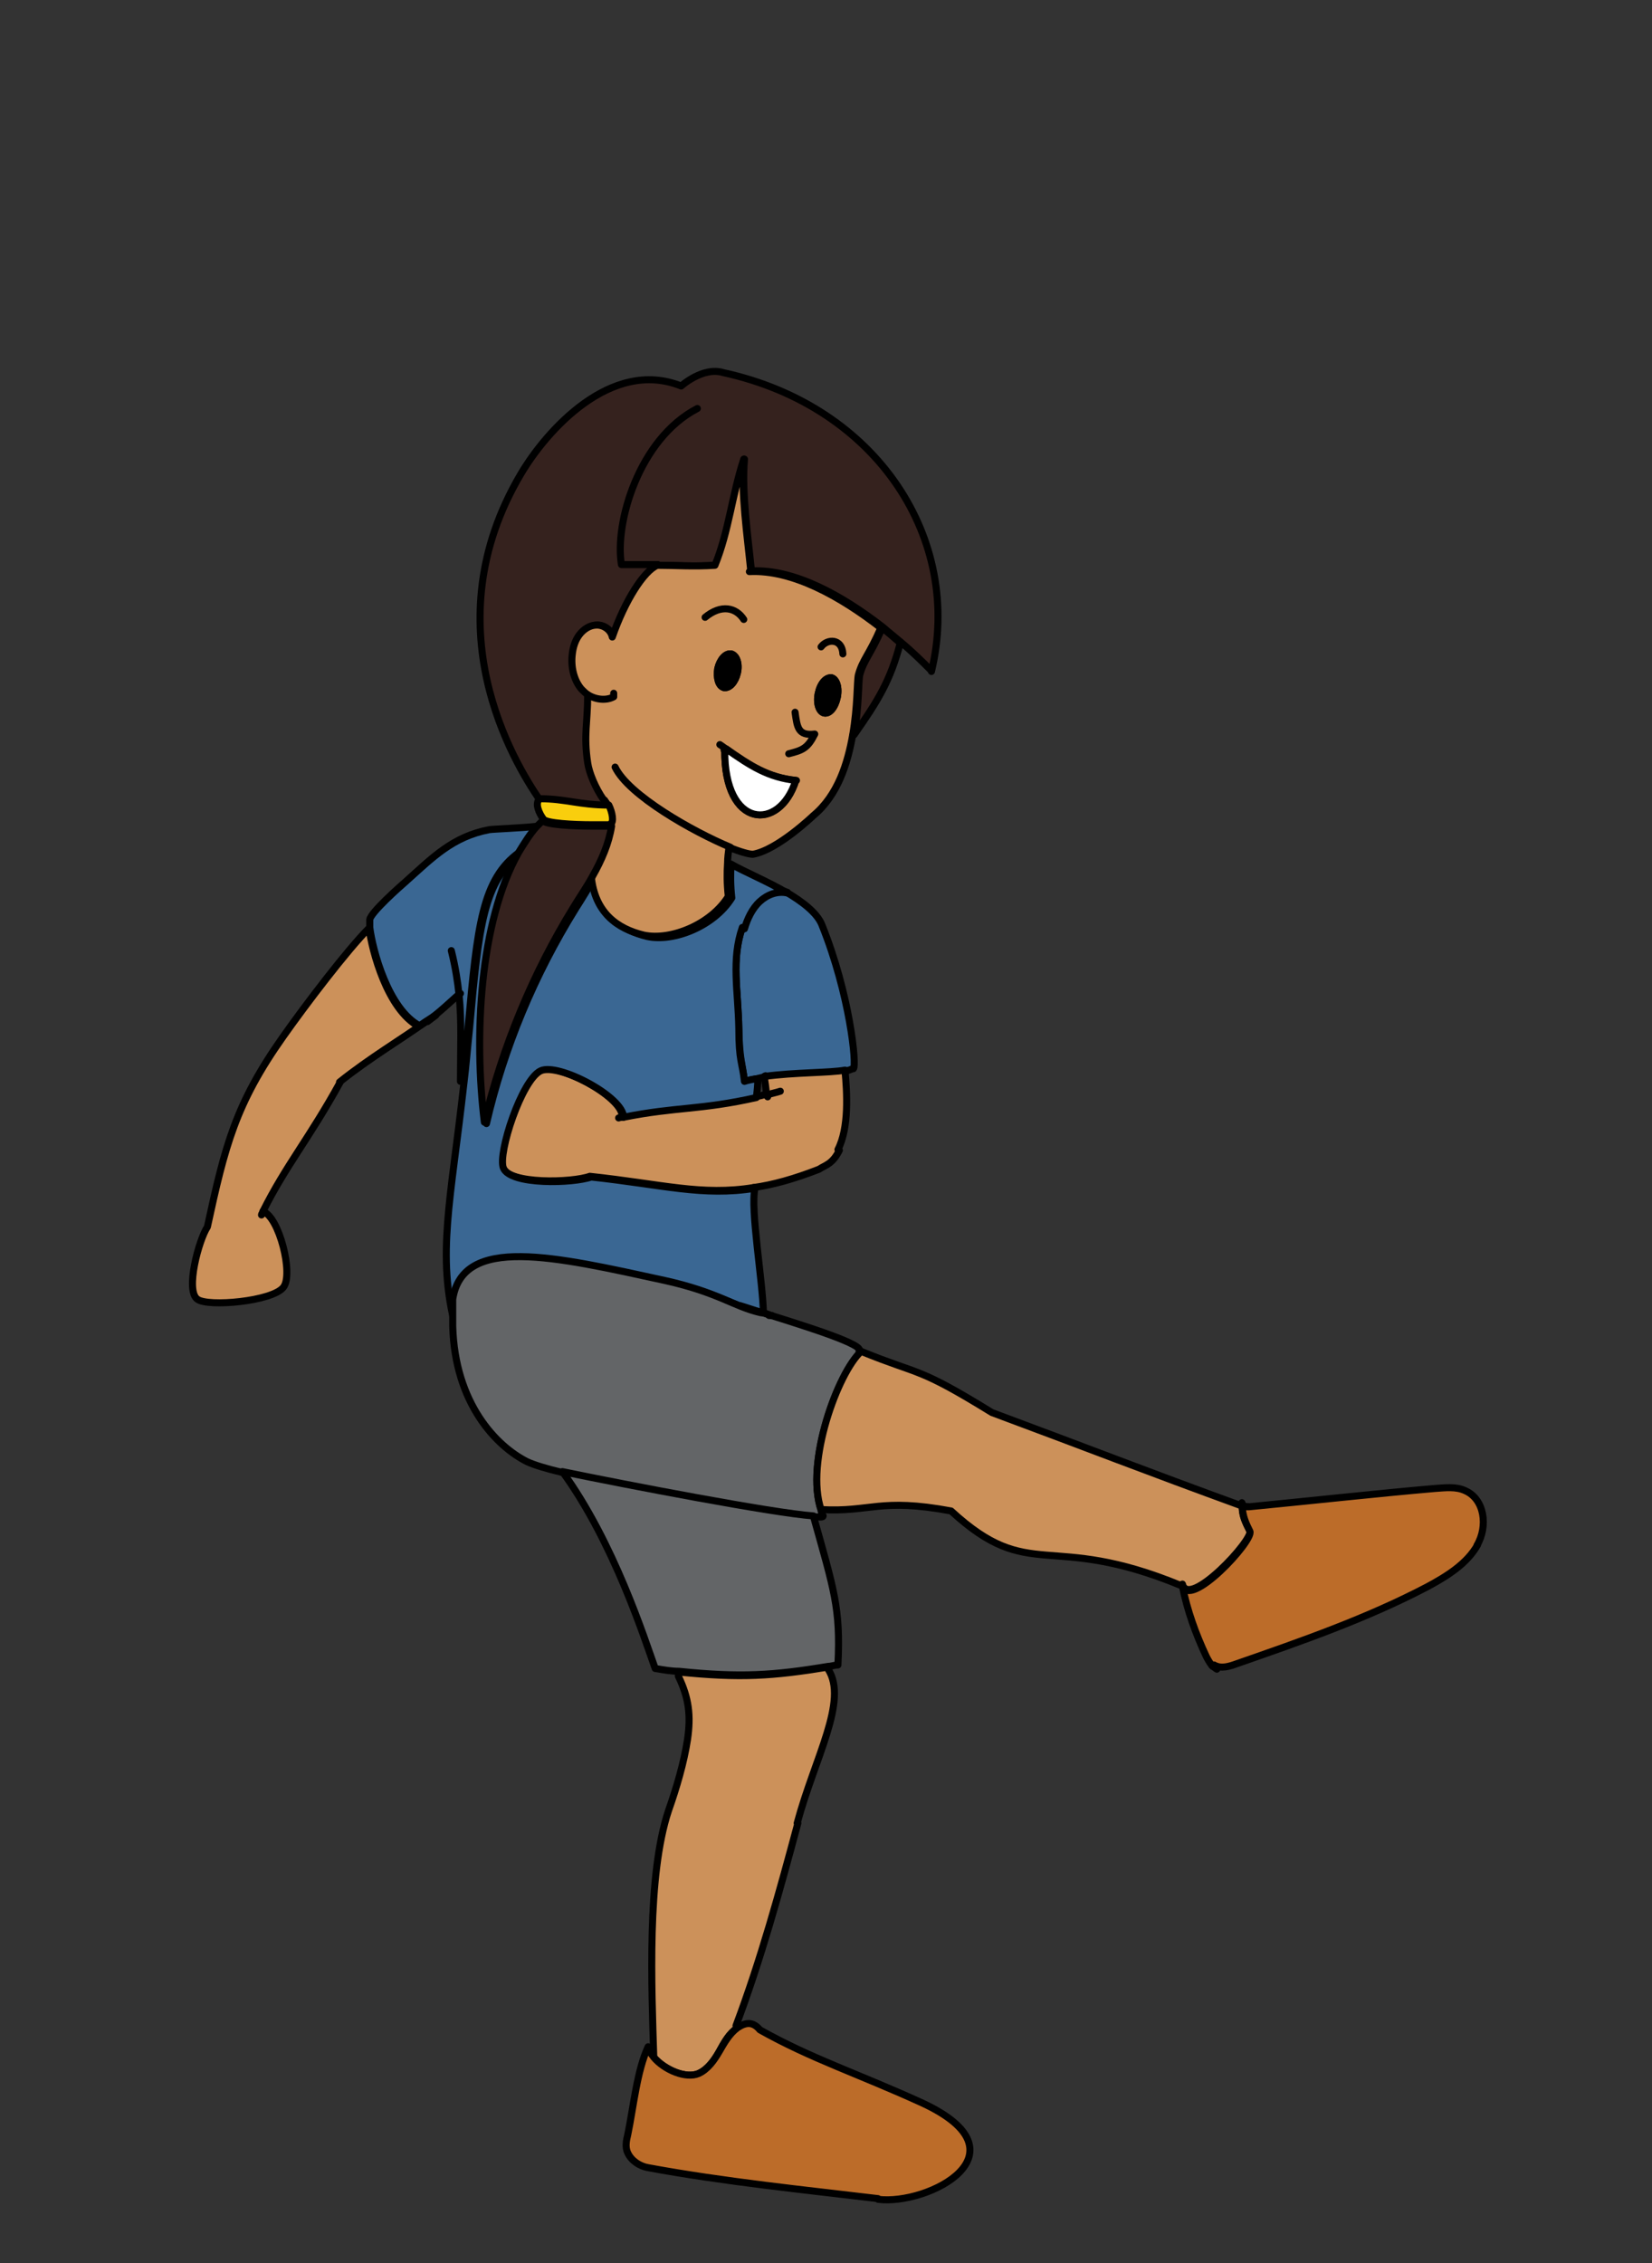 <?xml version="1.0" encoding="UTF-8"?><svg id="usa" xmlns="http://www.w3.org/2000/svg" width="235" height="321.9" viewBox="0 0 235 321.9"><rect x="0" y="0" width="235" height="321.9" fill="#333333" stroke="none"/><defs><style>.cls-1{fill:#3a6793;}.cls-1,.cls-2,.cls-3,.cls-4,.cls-5,.cls-6,.cls-7,.cls-8,.cls-9{stroke:#000;stroke-linecap:round;stroke-linejoin:round;}.cls-2{fill:#35221e;}.cls-3{fill:#cc915a;}.cls-4{fill:#636567;}.cls-5{fill:#bc6c29;}.cls-6{fill:#fff;}.cls-7{fill:none;}.cls-8{fill:#f9ce0d;}</style></defs><path class="cls-1" d="M76.4,117.6c-.9,1.1-1.8,2.3-2.5,3.6-5.3,3.8-6,10.4-7.3,24.8-.2,2.8-.5,5.4-.8,7.8h-.3c0-4.9.2-8.4-.2-12.4-3.3,3-3.5,3.1-4.6,3.8,0,0,0,0,0,0-.3.2-.6.4-1,.7-4.5-2.4-6.7-10.8-7.1-14,0-.5,0-.9,0-1.1.1-1,4.4-4.8,5.1-5.4,3.9-3.5,6.7-6.4,11.9-7.4.7-.1,4.2-.2,7-.5Z"/><path class="cls-7" d="M65.5,141.3c0,0-.2.2-.2.2"/><path class="cls-3" d="M48.4,153.9c-4.4,8-7.7,11.8-11,18.4h0c2.3.7,4.4,9,2.9,10.8-1.6,2-10.7,2.8-12.2,1.7-1.8-1.2.2-8.5,1.4-10.3,2.5-11.5,4-17.5,10.8-27.1,3.1-4.4,9.1-12.3,12.2-15.4.4,3.2,2.6,11.6,7.1,14,.4-.3.8-.5,1-.7-3.2,2.3-8.2,5.3-12.3,8.6Z"/><path class="cls-7" d="M37.4,172.3c0,.2-.2.3-.2.5"/><path class="cls-7" d="M62,144.4c-.4.3-.8.6-1.2.9"/><path class="cls-1" d="M121.4,151.9c-.1.1-.5.3-1,.4-2.2.4-7.3.3-11.5.9-.4,0-.8.1-1.1.2-.7.1-1.3.3-1.9.4-.3-2.7-.7-2.9-.8-7.5-.1-5.5-1.1-9.8.5-14.4.5-1.4,1.1-2.9,2.2-3.9,1-1,2.5-1.5,3.9-1.2,2.4,1.4,4.5,3,5.2,4.7,4,9.9,5,20,4.5,20.5Z"/><path class="cls-3" d="M119.4,163.6c-1,2-2,2.1-2.9,2.7-3.6,1.4-6.5,2.2-9.3,2.6h0c-7.4,1.2-13-.5-23.3-1.6-2.5.9-11.5,1.2-12.5-1.3-.8-2.1,2.6-12.5,5.3-13.8,2.5-1.2,11.7,3.7,11.8,6.5h0c7.5-1.4,10.9-.9,18.9-2.7.5-.1,1.1-.2,1.6-.4,0-.8-.2-1.8-.3-2.5,4.3-.6,9.4-.5,11.5-.9h0c.3,3.2.6,8.2-1,11.3Z"/><path class="cls-7" d="M88.7,158.9c-.2,0-.4,0-.7.1"/><path class="cls-7" d="M111,155.2c-.6.2-1.2.3-1.8.5"/><path class="cls-7" d="M64.8,189.6c0-.3-.2-.6-.2-.9"/><path class="cls-1" d="M105.6,131.9c-1.6,4.6-.6,9-.5,14.4,0,4.6.5,4.8.8,7.5.6-.2,1.2-.3,1.9-.4,0,1.2-.1,1.6-.2,2.7-8,1.8-11.4,1.3-18.9,2.8h0c0-2.9-9.3-7.8-11.8-6.6-2.7,1.3-6.1,11.7-5.3,13.8,1,2.5,10,2.2,12.5,1.3,10.2,1.1,15.9,2.8,23.3,1.6-.7,2.9,1.1,13.1,1.2,17.8h0c-3.9-.8-6-2.8-13.7-4.5-15.6-3.4-28.7-6.5-30.1,2.7-.1,1.3-.1,2.6,0,3.8-2.7-10.4-.7-17.8,1.2-34.8.3-2.4.5-5,.8-7.8,1.3-14.5,2-21,7.3-24.8-5.6,9.8-6.4,26.3-4.9,38.4,2.5-10.8,6.8-21.1,12.7-30.6.9-1.4,1.8-2.9,2.7-4.4.5,5.2,3.7,7.5,7.5,8.4,3.8.8,9.5-1.5,12-5.5-.2-1.9-.2-3.3-.1-4.8,1.7,1,5.1,2.4,8,4.1-1.4-.3-2.8.2-3.9,1.2-1.1,1-1.8,2.5-2.2,3.9Z"/><path class="cls-7" d="M107.2,168.9s0,0,0,0"/><path class="cls-7" d="M65.3,141.5c-.2-1.9-.5-3.9-1.1-6.3"/><path class="cls-4" d="M122.5,192.3c-3.3,3-8,15.8-5.7,22.5,0,.3.2.6.3.8,0,.2-.4.2-1.5.1-5.7-.4-26.5-4.4-35.7-6.3-2.1-.5-3.8-1-4.9-1.5-4.4-2.2-10.3-8.3-10.6-19.3,0-1.2,0-2.5,0-3.8,1.4-9.2,14.5-6.1,30.1-2.7,7.7,1.7,9.8,3.7,13.7,4.6.3,0,.6.1.9.2,0,0,0,0,0,0,5.7,1.8,14.1,4.4,13.1,5.3Z"/><path class="cls-7" d="M105.3,185.7c.7.2,1.8.6,3.2,1,.3,0,.6.2.9.3"/><path class="cls-4" d="M119.2,236.8c-.5,0-.9.2-1.4.2-7.8,1.3-12.5,1.6-21.2.7-1.1,0-2.2-.2-3.4-.4-1.5-4.2-5.9-18-13.2-28,9.2,1.9,30,5.9,35.7,6.3,2.9,10.4,3.9,13.1,3.5,21.1Z"/><path class="cls-3" d="M113.5,259.3c-2.6,9.7-5.3,19.5-8.8,28.8l.2.3c-1.2.8-1.9,2.1-2.6,3.4-.7,1.3-1.6,2.5-2.9,3.1-1.8.8-4.8-.5-6.4-2.3-.3-9.9-1-25.8,2.1-35.1,1.1-3.1,2.2-6.8,2.7-10.1.5-3.4.2-5.9-1.3-9v-.6c8.8.9,13.4.6,21.3-.7v.3c2.9,4.5-1.9,12.6-4.4,21.9Z"/><path class="cls-5" d="M124.9,312.7c-10-1.2-21.9-2.4-32.7-4.4-1.2-.2-2.4-1-2.9-2.1-.4-.8-.2-1.8,0-2.6.8-3.8,1.3-9.1,2.9-12.5.1.5.4,1,.8,1.5,1.5,1.8,4.6,3.1,6.4,2.3,1.3-.6,2.2-1.9,2.9-3.1.7-1.2,1.4-2.5,2.6-3.4,0,0,0,0,0,0,1.2-.8,2.2-.9,3.2.3h0c7.3,4.1,13.9,6.2,23.1,10.4,15.3,7.1.9,14.6-6.3,13.7Z"/><path class="cls-3" d="M168.2,225.3c0,0,0,.2,0,.2h-.2c-18.9-7.8-21.4-.2-32.7-10.6-10.2-1.9-11.4.2-18.5-.2-2.3-6.7,2.4-19.5,5.7-22.5,8.6,3.5,7.9,2.1,18.6,8.7,14,5.2,21.6,8.2,35.6,13.3,0,1.4.4,2.2,1.1,3.5.6,1.2-8.7,11.2-9.6,7.6Z"/><path class="cls-7" d="M176.7,214.3c0-1.3-.3,0,.8,0"/><path class="cls-5" d="M210.2,219.7c-1.5,2.7-4.4,4.5-7.2,6-8.6,4.5-17.8,7.7-27,10.9-1.1.4-2.3.8-3.3.2l-.2.2s0,0-.1-.1c-.3-.4-.6-.9-.8-1.3-1.5-3.2-2.7-6.5-3.4-10,0,0,0-.1,0-.2.9,3.7,10.2-6.3,9.6-7.6-.6-1.2-1-2.1-1.1-3.5.3,0,.5,0,.8,0,0,0,.2,0,.2,0,8.3-.8,18.3-1.9,26.4-2.6,1.5-.1,3-.3,4.3.3,2.8,1.2,3.3,5.1,1.7,7.8Z"/><path class="cls-7" d="M173.1,237.4c-.2-.1-.4-.3-.6-.5"/><path class="cls-7" d="M109.8,187.1c-.1,0-.2,0-.4,0"/><path class="cls-7" d="M84.3,124.6s0,0,0-.1"/><path class="cls-7" d="M103.9,119.9c0,.2,0,.4,0,.6"/><path class="cls-7" d="M112,126.9c0,0-.2,0-.3,0"/><path class="cls-7" d="M109.2,156c0,0,0-.2,0-.2"/><path class="cls-7" d="M108.9,153.2c0,0,0-.1,0-.2"/><path class="cls-2" d="M132.5,95.4c-1.3-1.3-2.8-2.8-4.4-4.1-.8-.7-1.7-1.4-2.5-2.1-5.8-4.5-12.6-8.3-18.7-8-.5-5-1.4-11-1-15.9-1.7,5.2-2.1,10.2-4.1,15.1-3.1.2-5.6,0-8.2,0-1.9.8-4.6,5-6.4,10.2-.2-1-1.2-1.7-2.2-1.7-1,0-1.9.6-2.5,1.4-.6.8-.9,1.8-1,2.8-.2,1.7.2,3.6,1.3,4.9.3.3.6.6.9.8,0,4-.6,5.7,0,9.7.2,1.4,1.1,3.6,2.3,5.3.2.3.4.5.6.8,0,0,0,0,0,.1-4.2,0-6.2-.9-9.8-.9-3.7-5.4-15.5-24.8-2.7-46.4,3.6-6.1,12.8-16.5,22.8-12.5,0,0,3.1-2.8,6-1.9,22,4.8,34.1,23.8,29.6,42.5Z"/><path class="cls-7" d="M99.2,58.1c-8.3,4.3-11.8,16.3-10.8,22.2,1.8,0,3.5,0,5.2,0"/><path class="cls-3" d="M106.8,81.2c-.5-5-1.4-11-1-15.9-1.7,5.2-2.1,10.2-4.1,15.1-3.1.2-5.6,0-8.2,0-1.9.8-4.6,5-6.4,10.2-.2-1-1.2-1.7-2.2-1.7-1,0-1.9.6-2.5,1.4-.6.8-.9,1.8-1,2.8-.2,1.7.2,3.6,1.3,4.9.3.3.6.6.9.8,0,4-.6,5.7,0,9.7.2,1.4,1.1,3.6,2.3,5.3.2.1.4.4.6.8,0,0,0,0,0,.1h0c.5,1,.8,2.5.2,2.7-.1,0-.3,0-.6,0-.5,0-1.2,0-2,0h2.7c-.4,2.6-1.4,4.9-2.7,7.2.5,5.2,3.7,7.5,7.5,8.4,3.8.8,9.5-1.5,12-5.5-.2-1.9-.2-3.3-.1-4.8,0-.7.1-1.4.2-2.2,1.7.7,2.9,1,3.4,1,3.5-.6,8.6-5.5,8.6-5.5,3.5-2.9,4.9-7.5,5.6-11.5.7-4,.6-7.6.8-8.5.6-2.2,1.5-2.8,3.2-6.7-5.8-4.5-12.6-8.3-18.7-8ZM102.1,95.1c.3-1.3,1.1-2.2,1.9-2.1.8.2,1.2,1.4.9,2.7-.3,1.3-1.1,2.2-1.9,2.1-.8-.2-1.1-1.4-.9-2.7ZM103,106.7l.2-.2c3.4,2.4,6,4.1,10,4.5-2.3,7.3-10.2,6.9-10.1-4.3ZM119.1,99.2c-.3,1.4-1.1,2.4-1.9,2.2-.7-.2-1.1-1.4-.8-2.8s1.1-2.3,1.9-2.2c.7.2,1.1,1.4.8,2.8Z"/><path class="cls-6" d="M113.2,111c-2.3,7.3-10.2,6.9-10.1-4.3l.2-.2c3.4,2.4,6,4.1,10,4.5Z"/><path class="cls-7" d="M103.9,120.5c-5.3-2.2-14.5-7.4-16.4-11.4"/><path class="cls-7" d="M119.9,93c-.1-2.2-2.2-2.2-3.1-1"/><path class="cls-7" d="M105.8,88.1c-1.1-1.7-3.2-2.2-5.5-.3"/><path class="cls-7" d="M113.1,101.3c.3,2.1.4,3.4,2.8,3.1-1,2-1.7,2.3-3.7,2.8"/><path class="cls-9" d="M119.1,99.2c-.3,1.4-1.1,2.4-1.9,2.2-.7-.2-1.1-1.4-.8-2.8s1.1-2.3,1.9-2.2c.7.2,1.1,1.4.8,2.8Z"/><path class="cls-9" d="M104.9,95.7c-.3,1.3-1.1,2.2-1.9,2.1-.8-.2-1.1-1.4-.9-2.7.3-1.3,1.1-2.2,1.9-2.1.8.2,1.2,1.4.9,2.7Z"/><path class="cls-7" d="M103.2,106.5c-.2-.2-.5-.4-.8-.6"/><path class="cls-2" d="M128.1,91.3c-1.4,5.5-3.3,8.5-6.6,13.2.7-4,.6-7.6.8-8.5.6-2.2,1.5-2.8,3.2-6.7.9.7,1.7,1.4,2.5,2.1Z"/><path class="cls-7" d="M121.5,104.4c0,0-.1.2-.2.2"/><path class="cls-7" d="M86,113.8s0,0,0,0"/><path class="cls-8" d="M86.9,117.3c-.1,0-.3,0-.6,0-.5,0-1.2,0-2,0-2.7,0-6.6-.2-7-.8-.6-.8-1.3-2.3-.5-2.9,3.7,0,5.6.9,9.8.9.5,1,.8,2.5.2,2.7Z"/><path class="cls-7" d="M83.6,98.8c1.1.7,2.6.9,3.7.3,0-.2,0-.3,0-.5"/><path class="cls-2" d="M87,117.5c-.4,2.5-1.4,4.8-2.7,7.1-.8,1.5-1.8,2.9-2.7,4.4-5.8,9.4-10.1,19.8-12.7,30.6-1.5-12.1-.7-28.5,4.9-38.4.8-1.3,1.6-2.6,2.5-3.6.3-.3.6-.6.9-.9.4.6,4.3.8,7,.8h2.7Z"/></svg>